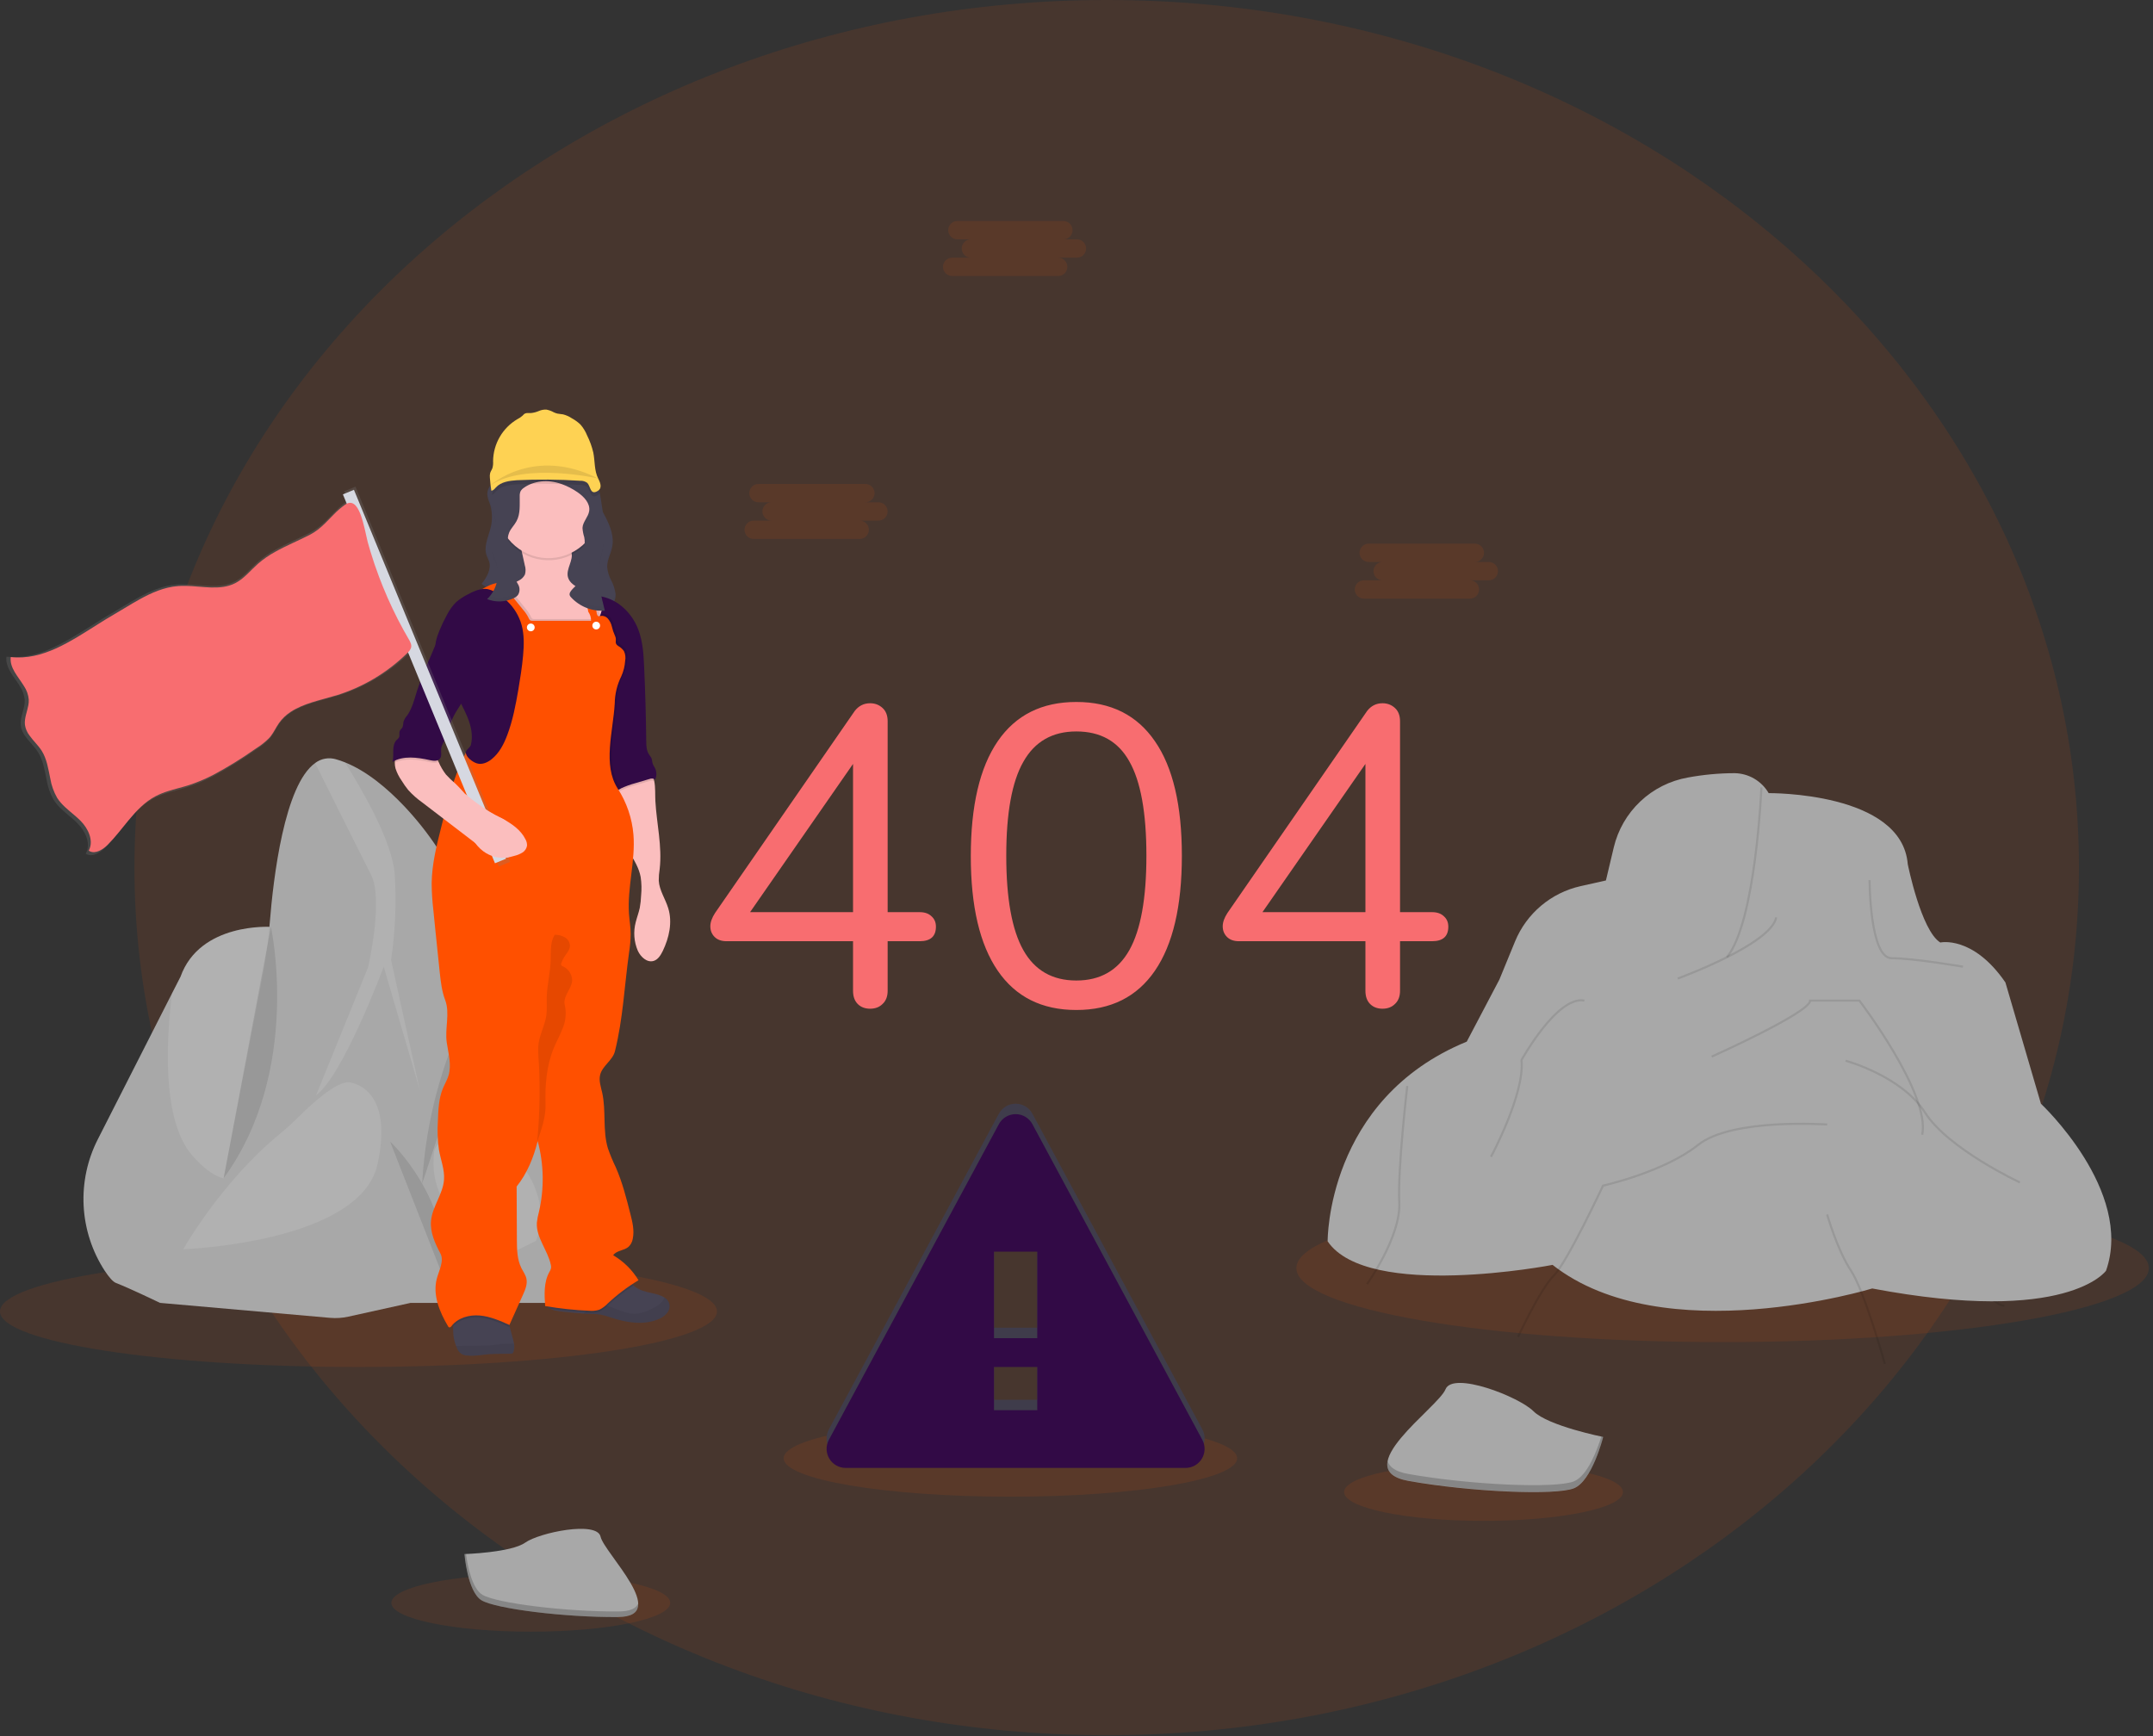 <svg width="1033" height="833" viewBox="0 0 1033 833" fill="none" xmlns="http://www.w3.org/2000/svg">
<rect x="0" y="0" width="1033" height="833" fill="#333333" stroke="none"/>
<g clip-path="url(#clip0)">
<path opacity="0.1" d="M530.99 832.64C788.62 832.64 997.47 646.247 997.47 416.32C997.47 186.393 788.62 0 530.99 0C273.36 0 64.51 186.393 64.51 416.32C64.51 646.247 273.36 832.64 530.99 832.64Z" fill="#FF5000"/>
<path opacity="0.1" d="M172 655.94C266.993 655.94 344 644.004 344 629.28C344 614.556 266.993 602.62 172 602.62C77.007 602.62 0 614.556 0 629.28C0 644.004 77.007 655.94 172 655.94Z" fill="#FF5000"/>
<path opacity="0.1" d="M254.67 782.95C291.618 782.95 321.57 776.763 321.57 769.13C321.57 761.497 291.618 755.31 254.67 755.31C217.722 755.31 187.77 761.497 187.77 769.13C187.77 776.763 217.722 782.95 254.67 782.95Z" fill="#FF5000"/>
<path opacity="0.1" d="M711.8 729.78C748.748 729.78 778.7 723.593 778.7 715.96C778.7 708.328 748.748 702.14 711.8 702.14C674.852 702.14 644.9 708.328 644.9 715.96C644.9 723.593 674.852 729.78 711.8 729.78Z" fill="#FF5000"/>
<path opacity="0.1" d="M484.79 718.18C544.873 718.18 593.58 709.929 593.58 699.75C593.58 689.571 544.873 681.32 484.79 681.32C424.707 681.32 376 689.571 376 699.75C376 709.929 424.707 718.18 484.79 718.18Z" fill="#FF5000"/>
<path opacity="0.1" d="M826.5 644C939.442 644 1031 628.106 1031 608.5C1031 588.894 939.442 573 826.5 573C713.558 573 622 588.894 622 608.5C622 628.106 713.558 644 826.5 644Z" fill="#FF5000"/>
<path d="M47.03 546.49C41.933 556.406 39.552 567.494 40.13 578.629C40.708 589.763 44.224 600.545 50.32 609.88C52.32 612.88 54.16 615.04 55.63 615.61C62.68 618.38 76.8 625.19 76.8 625.19L110.8 611.83C110.8 611.83 116.32 582.63 121.54 557.56C125.1 540.46 128.54 525.29 129.95 522.63C133.47 516.08 129.95 444.77 129.95 444.77C129.95 444.77 95.95 442.49 86.6 468.7L82.51 476.7L47.03 546.49Z" fill="#A8A8A8"/>
<path opacity="0.1" d="M92.17 554.37C112.84 578.06 121.56 557.57 121.56 557.57C125.12 540.47 128.56 525.3 129.97 522.64C133.49 516.09 129.97 444.78 129.97 444.78C129.97 444.78 95.97 442.5 86.62 468.71L82.53 476.71C79.91 497.68 77.32 537.32 92.17 554.37Z" fill="white"/>
<path d="M96.71 620.4L216.71 606.54L238.12 465.66L221.93 429.07C215.09 413.488 205.618 399.199 193.93 386.83C185.78 378.24 175.93 369.98 165.57 365.83C164.154 365.26 162.709 364.765 161.24 364.35C159.551 363.837 157.766 363.73 156.028 364.038C154.29 364.345 152.65 365.059 151.24 366.12C136.44 376.61 131.15 421.21 129.44 442.68C128.736 451.503 127.545 460.279 125.87 468.97L96.71 620.4Z" fill="#A8A8A8"/>
<path opacity="0.1" d="M176.6 464.14L151.6 525.64C164.7 516.06 184.11 463.89 184.11 463.89L201.5 523.37L187.64 460.68C189.669 447.066 190.259 433.277 189.4 419.54C188.3 403.8 173.53 378.54 165.51 365.82C164.094 365.249 162.649 364.755 161.18 364.34C159.492 363.827 157.706 363.72 155.968 364.028C154.231 364.335 152.59 365.049 151.18 366.11C157.48 378.76 173.23 410.39 178.03 419.79C184.12 431.63 176.6 464.14 176.6 464.14Z" fill="white"/>
<path d="M197.01 625.19H262.12C264.798 625.191 267.448 624.647 269.91 623.591C272.371 622.535 274.592 620.99 276.438 619.049C278.283 617.108 279.715 614.812 280.645 612.301C281.576 609.789 281.985 607.115 281.85 604.44C280.41 576.52 276.76 526.74 268.08 495.14C263.39 478.09 257.94 469.14 252.94 464.73C250.595 462.467 247.568 461.043 244.33 460.68C241.873 460.468 239.415 461.065 237.33 462.38C225.24 473.97 211.12 534.96 211.12 534.96L197.01 625.19Z" fill="#A8A8A8"/>
<path opacity="0.1" d="M257.12 571.1C259.8 578.53 260.86 587.1 257.12 595.45L242.61 602.62C242.61 602.62 203.61 586.09 208.35 552.21C208.35 552.21 209.63 545.21 223.06 545.75C230.613 546.115 237.886 548.721 243.952 553.236C250.018 557.751 254.602 563.97 257.12 571.1V571.1Z" fill="white"/>
<path opacity="0.1" d="M241.62 482.04C241.17 470.16 247.62 466.04 252.95 464.73C250.605 462.467 247.578 461.043 244.34 460.68C240.63 463.785 238.001 467.986 236.83 472.68L223.23 538.97C223.23 538.97 242.38 501.95 241.62 482.04Z" fill="white"/>
<path d="M179.88 534.46L212.12 578.56L217.71 614.96L196.99 625.19L167.12 631.79C164.243 632.429 161.285 632.621 158.35 632.36L76.84 625.19L87.93 599.48L126.23 545.71L179.88 534.46Z" fill="#A8A8A8"/>
<path opacity="0.1" d="M167.4 519.32C167.4 519.32 189.4 520.83 181.14 558.63C172.88 596.43 87.89 599.46 87.89 599.46C87.89 599.46 105.95 567.46 133.73 544.53C136.85 541.96 139.86 539.28 142.73 536.42C149.12 530.03 161.34 518.8 167.4 519.32Z" fill="white"/>
<path opacity="0.1" d="M187.19 547.82C187.19 547.82 217 574.95 214.19 616.7Z" fill="black"/>
<path opacity="0.1" d="M237.34 462.38C237.34 462.38 206.06 503.98 202.55 567.99Z" fill="black"/>
<path opacity="0.1" d="M129.98 444.75C129.98 444.75 145.12 513.5 107.32 565.32Z" fill="black"/>
<path d="M405.73 699.37H568.87C570.447 699.362 571.995 698.945 573.363 698.161C574.732 697.378 575.874 696.253 576.679 694.897C577.484 693.542 577.925 692 577.959 690.424C577.992 688.847 577.617 687.289 576.87 685.9L495.34 534.42C494.558 532.968 493.398 531.754 491.983 530.909C490.567 530.063 488.949 529.616 487.3 529.616C485.651 529.616 484.033 530.063 482.617 530.909C481.201 531.754 480.041 532.968 479.26 534.42L397.69 685.9C396.941 687.292 396.566 688.854 396.601 690.434C396.637 692.014 397.081 693.558 397.891 694.915C398.701 696.272 399.849 697.395 401.223 698.176C402.597 698.957 404.15 699.368 405.73 699.37V699.37ZM497.68 671.69H476.92V650.94H497.68V671.69ZM497.68 637.1H476.92V595.59H497.68V637.1Z" fill="#464353"/>
<path opacity="0.1" d="M405.73 699.37H568.87C570.447 699.362 571.995 698.945 573.363 698.161C574.732 697.378 575.874 696.253 576.679 694.897C577.484 693.542 577.925 692 577.959 690.424C577.992 688.847 577.617 687.289 576.87 685.9L495.34 534.42C494.558 532.968 493.398 531.754 491.983 530.909C490.567 530.063 488.949 529.616 487.3 529.616C485.651 529.616 484.033 530.063 482.617 530.909C481.201 531.754 480.041 532.968 479.26 534.42L397.69 685.9C396.941 687.292 396.566 688.854 396.601 690.434C396.637 692.014 397.081 693.558 397.891 694.915C398.701 696.272 399.849 697.395 401.223 698.176C402.597 698.957 404.15 699.368 405.73 699.37V699.37ZM497.68 671.69H476.92V650.94H497.68V671.69ZM497.68 637.1H476.92V595.59H497.68V637.1Z" fill="black"/>
<path d="M405.73 704.37H568.87C570.447 704.362 571.995 703.945 573.363 703.161C574.732 702.378 575.874 701.253 576.679 699.897C577.484 698.542 577.925 697 577.959 695.424C577.992 693.847 577.617 692.289 576.87 690.9L495.34 539.42C494.558 537.968 493.398 536.754 491.983 535.909C490.567 535.063 488.949 534.616 487.3 534.616C485.651 534.616 484.033 535.063 482.617 535.909C481.201 536.754 480.041 537.968 479.26 539.42L397.69 690.9C396.941 692.292 396.566 693.854 396.601 695.434C396.637 697.014 397.081 698.558 397.891 699.915C398.701 701.272 399.849 702.395 401.223 703.176C402.597 703.957 404.15 704.368 405.73 704.37V704.37ZM497.68 676.69H476.92V655.94H497.68V676.69ZM497.68 642.1H476.92V600.59H497.68V642.1Z" fill="#320A46"/>
<path d="M233.81 236.72C233.7 238.81 234.74 240.72 235.35 242.72C236.359 246.583 236.259 250.652 235.06 254.46C233.94 258.46 232.06 262.69 233.49 266.6C233.82 267.52 234.32 268.36 234.62 269.28C235.86 273.08 233.56 277.08 231.04 280.19L240.93 287.12C242.374 288.317 244.092 289.138 245.93 289.51C247.78 289.73 249.93 288.74 250.31 286.92C250.44 286.3 250.31 285.65 250.43 285.02C250.552 284.205 250.867 283.432 251.349 282.764C251.83 282.096 252.465 281.553 253.2 281.18C254.685 280.452 256.342 280.144 257.99 280.29C264.06 280.62 269.22 284.61 274.74 287.17C278.379 288.746 282.151 289.998 286.01 290.91C288.2 291.48 290.63 292 292.61 290.91C294.59 289.82 295.5 287.29 295.35 285C295.043 282.723 294.331 280.518 293.25 278.49C292.159 276.465 291.501 274.234 291.32 271.94C291.32 268.58 293.16 265.52 293.78 262.22C294.65 257.53 292.88 252.76 290.72 248.5C288.56 244.24 285.94 240.14 284.89 235.5C284.682 234.094 284.316 232.715 283.8 231.39C283.3 230.384 282.622 229.476 281.8 228.71C278.09 225.04 272.8 223.3 267.62 222.92C262.44 222.54 257.21 223.39 252.07 224.28C250.109 224.56 248.178 225.019 246.3 225.65C243.617 226.716 241.069 228.096 238.71 229.76C236.37 231.38 233.96 233.75 233.81 236.72Z" fill="#464353"/>
<g opacity="0.1">
<path opacity="0.1" d="M291.29 269.89C291.29 270.19 291.29 270.49 291.35 270.78C291.66 267.85 293.2 265.1 293.75 262.17C293.962 260.996 294.026 259.8 293.94 258.61C293.94 259.13 293.84 259.61 293.75 260.17C293.12 263.47 291.25 266.53 291.29 269.89Z" fill="black"/>
<path opacity="0.1" d="M236.02 246.72C236.138 244.697 235.911 242.668 235.35 240.72C234.758 239.203 234.273 237.645 233.9 236.06C233.9 236.27 233.82 236.47 233.81 236.68C233.7 238.77 234.74 240.68 235.35 242.68C235.736 243.995 235.961 245.351 236.02 246.72V246.72Z" fill="black"/>
<path opacity="0.1" d="M295.26 284.45C295.19 285.344 294.911 286.208 294.445 286.974C293.98 287.74 293.341 288.386 292.58 288.86C290.58 289.95 288.17 289.43 285.98 288.86C282.119 287.949 278.347 286.694 274.71 285.11C269.19 282.56 264.03 278.57 257.96 278.24C256.312 278.094 254.655 278.402 253.17 279.13C252.435 279.503 251.8 280.046 251.318 280.714C250.836 281.382 250.521 282.155 250.4 282.97C250.33 283.6 250.4 284.25 250.28 284.87C249.89 286.69 247.75 287.68 245.9 287.46C244.061 287.088 242.344 286.267 240.9 285.07L232.01 278.83C231.68 279.28 231.35 279.72 231.01 280.13L240.9 287.07C242.344 288.267 244.061 289.088 245.9 289.46C247.75 289.68 249.9 288.69 250.28 286.87C250.41 286.25 250.28 285.6 250.4 284.97C250.521 284.155 250.836 283.382 251.318 282.714C251.8 282.046 252.435 281.503 253.17 281.13C254.655 280.402 256.312 280.094 257.96 280.24C264.03 280.57 269.19 284.56 274.71 287.11C278.347 288.694 282.119 289.949 285.98 290.86C288.17 291.43 290.6 291.95 292.58 290.86C294.56 289.77 295.47 287.24 295.32 284.95C295.31 284.78 295.28 284.62 295.26 284.45Z" fill="black"/>
<path opacity="0.1" d="M234.62 269.23C234.743 269.632 234.833 270.043 234.89 270.46C235.045 269.377 234.953 268.272 234.62 267.23C234.32 266.31 233.82 265.47 233.49 264.55C233.249 263.882 233.095 263.187 233.03 262.48C232.882 263.854 233.039 265.244 233.49 266.55C233.82 267.47 234.32 268.32 234.62 269.23Z" fill="black"/>
</g>
<path d="M246.36 648.68C246.292 648.965 246.13 649.218 245.9 649.4C245.657 649.527 245.384 649.585 245.11 649.57C241.55 649.65 237.99 649.57 234.44 649.82C231.08 650.11 227.71 650.82 224.36 650.44C223.288 650.478 222.231 650.182 221.336 649.592C220.44 649.003 219.749 648.149 219.36 647.15C219.149 646.714 218.962 646.267 218.8 645.81C217.877 643.453 217.412 640.941 217.43 638.41C217.43 637.74 217.43 637.09 217.43 636.41C217.386 635.677 217.289 634.949 217.14 634.23C216.837 633.407 216.873 632.497 217.24 631.7C218.66 629.11 222.09 628.59 224.73 628.39C230.846 627.929 236.997 628.381 242.98 629.73C243.45 632.03 243.98 634.31 244.54 636.59C244.953 638.263 245.393 639.93 245.86 641.59C246.173 642.618 246.427 643.663 246.62 644.72C246.867 646.041 246.778 647.403 246.36 648.68Z" fill="#464353"/>
<path opacity="0.06" d="M246.36 648.68C246.291 648.965 246.129 649.218 245.9 649.4C245.656 649.527 245.384 649.585 245.11 649.57C241.55 649.65 237.99 649.57 234.44 649.82C231.08 650.11 227.71 650.82 224.36 650.44C223.288 650.478 222.231 650.182 221.335 649.592C220.439 649.003 219.749 648.149 219.36 647.15C219.148 646.714 218.961 646.267 218.8 645.81H220.08C224.29 645.81 228.51 645.66 232.72 645.66C233.99 645.66 235.27 645.6 236.53 645.45C237.79 645.3 238.82 645.09 239.97 644.95C241.691 644.785 243.421 644.715 245.15 644.74H246.57C246.83 646.05 246.758 647.405 246.36 648.68Z" fill="black"/>
<path d="M320.01 630.11C318.896 631.411 317.472 632.412 315.87 633.02C308.75 636.02 300.52 634.67 293.17 632.23C291.526 631.619 289.838 631.135 288.12 630.78C286.553 630.56 284.972 630.45 283.39 630.45C282.26 630.45 281.13 630.36 280 630.29C277.14 630.11 274.29 629.83 271.45 629.55C269.47 629.405 267.504 629.107 265.57 628.66C265.02 628.519 264.492 628.304 264 628.02V628.02C263.58 627.836 263.222 627.535 262.967 627.155C262.712 626.774 262.571 626.328 262.56 625.87C262.64 624.6 263.96 623.87 265.12 623.32C275.41 618.87 286.59 616.94 297.69 615.39C298.819 615.201 299.919 614.865 300.96 614.39C302.21 613.89 302.34 614.71 302.96 615.63C303.253 616.056 303.588 616.451 303.96 616.81C305.166 617.899 306.581 618.729 308.12 619.25C310.82 620.25 313.71 620.52 316.41 621.47C317.227 621.753 318.009 622.129 318.74 622.59C319.386 622.942 319.942 623.436 320.368 624.036C320.793 624.636 321.075 625.325 321.193 626.051C321.31 626.777 321.26 627.52 321.047 628.223C320.833 628.927 320.461 629.572 319.96 630.11H320.01Z" fill="#464353"/>
<path opacity="0.06" d="M320.01 630.11C318.895 631.411 317.472 632.412 315.87 633.02C308.75 636.02 300.52 634.67 293.17 632.23C291.526 631.619 289.838 631.135 288.12 630.78C286.553 630.56 284.972 630.45 283.39 630.45C282.26 630.45 281.13 630.36 280 630.29C280.92 629.42 281.86 628.57 282.82 627.75C283.516 627.099 284.317 626.572 285.19 626.19C286.277 625.834 287.435 625.755 288.56 625.96C294.28 626.75 299.42 630.76 305.19 630.41C307.878 630.101 310.478 629.261 312.84 627.94C314.761 627.158 316.472 625.939 317.84 624.38C318.253 623.843 318.567 623.237 318.77 622.59C319.416 622.942 319.972 623.436 320.397 624.036C320.823 624.636 321.105 625.325 321.222 626.051C321.34 626.777 321.29 627.52 321.077 628.224C320.863 628.927 320.491 629.572 319.99 630.11H320.01Z" fill="black"/>
<path d="M318 456.32C317 458.32 315.72 460.49 313.56 461.11C310.42 462.01 307.4 459.19 306.03 456.23C304.163 451.885 303.811 447.039 305.03 442.47C305.6 440.16 306.47 437.94 306.96 435.62C307.314 433.668 307.528 431.693 307.6 429.71C307.896 426.753 307.825 423.77 307.39 420.83C305.78 412.24 298.39 405.83 295.93 397.39C294.69 393.18 294.75 388.7 294.82 384.31C294.797 383.2 294.911 382.092 295.16 381.01C295.235 380.715 295.335 380.427 295.46 380.15C297.11 376.49 302 375.99 305.4 373.86C307.28 372.69 311.55 368.92 313.13 372.36C313.471 373.126 313.726 373.928 313.89 374.75C314.54 377.81 314.28 381.4 314.44 384.29C315.05 395.21 317.77 406.11 316.51 416.97C316.21 418.821 316.062 420.694 316.07 422.57C316.34 427.27 319.28 431.34 320.63 435.84C322.71 442.61 321.04 449.98 318 456.32Z" fill="#FBBEBE"/>
<path opacity="0.1" d="M313.94 374.77C313.197 374.5 312.383 374.5 311.64 374.77L304.87 376.77C302.498 377.403 300.185 378.243 297.96 379.28C296.989 379.757 296.067 380.33 295.21 380.99C295.284 380.695 295.385 380.407 295.51 380.13C297.16 376.47 302.05 375.97 305.45 373.84C307.33 372.67 311.6 368.9 313.18 372.34C313.524 373.119 313.779 373.934 313.94 374.77V374.77Z" fill="black"/>
<path d="M314.38 374.01C313.972 373.762 313.512 373.613 313.036 373.575C312.56 373.537 312.082 373.611 311.64 373.79L304.87 375.79C302.498 376.423 300.185 377.263 297.96 378.3C296.779 378.875 295.674 379.593 294.67 380.44C291.51 374.95 290.67 368.44 290.09 362.14C289.77 358.47 289.53 354.79 289.39 351.14C289.233 348.513 289.287 345.878 289.55 343.26C289.93 340.26 290.8 337.33 291.34 334.35C291.662 332.606 291.869 330.842 291.96 329.07C292.219 325.199 292.042 321.311 291.43 317.48C290.849 313.408 289.919 309.393 288.65 305.48C288.01 303.69 287.24 301.96 286.54 300.2L286.3 299.58C285.036 296.354 284.003 293.043 283.21 289.67C282.89 288.29 282.87 286.84 281.81 285.9C282.805 285.78 283.808 285.74 284.81 285.78C285.01 285.78 285.21 285.78 285.41 285.78C289.518 286.038 293.476 287.422 296.85 289.78C301.196 292.915 304.498 297.284 306.33 302.32C308.44 307.95 308.79 314.07 309.06 320.08C309.6 331.893 309.933 343.713 310.06 355.54C310.06 357.81 310.16 360.23 311.46 362.1C311.825 362.561 312.159 363.045 312.46 363.55C312.93 364.55 312.86 365.66 313.24 366.67C313.519 367.276 313.836 367.864 314.19 368.43C314.638 369.287 314.887 370.233 314.92 371.198C314.953 372.164 314.768 373.125 314.38 374.01Z" fill="#320A46"/>
<path d="M247.82 256.63C246.82 256.3 245.82 255.95 244.82 255.63L246.9 255.79C247.247 256.023 247.557 256.306 247.82 256.63Z" fill="#FBBEBE"/>
<path d="M288.77 292.72C288.57 293.4 288.37 294.08 288.15 294.72C287.642 296.363 287.024 297.97 286.3 299.53C285.167 302.093 283.562 304.42 281.57 306.39C280.912 307.083 280.105 307.616 279.21 307.95C278.453 308.144 277.67 308.218 276.89 308.17C274.224 308.17 271.557 308.13 268.89 308.05C266.814 308.073 264.742 307.868 262.71 307.44C260.474 306.83 258.348 305.872 256.41 304.6C248.94 299.98 242.8 292.94 240.17 284.6C239.84 283.54 239.61 282.27 240.34 281.44C241.059 280.854 241.963 280.545 242.89 280.57H243.01C245.16 280.29 247.232 279.579 249.1 278.48C250.311 277.86 251.287 276.863 251.88 275.64C252.285 274.19 252.254 272.652 251.79 271.22L249.57 261.14C249.339 259.526 248.733 257.988 247.8 256.65C248.45 256.88 249.1 257.09 249.8 257.27C255.98 258.94 262.74 257.93 268.8 260.12C271.12 260.97 273.44 262.5 274.14 264.88C275.31 268.88 271.4 273.03 272.52 277.03C273.27 279.75 276.04 281.32 278.52 282.59L280.19 283.44L284.82 285.79L285.46 286.11L285.56 286.16C287.02 286.9 288.56 287.82 289.07 289.39C289.288 290.506 289.184 291.661 288.77 292.72V292.72Z" fill="#FBBEBE"/>
<path opacity="0.1" d="M300.97 316.2C300.801 318.756 300.178 321.262 299.13 323.6C297.123 327.644 296.046 332.086 295.98 336.6C295.21 350.1 290.08 366.17 297.43 377.51C297.61 377.79 297.79 378.07 297.96 378.36C296.779 378.935 295.674 379.653 294.67 380.5C291.51 375.01 290.67 368.5 290.09 362.2C289.77 358.53 289.53 354.85 289.39 351.2C289.233 348.573 289.287 345.938 289.55 343.32C289.93 340.32 290.8 337.39 291.34 334.41C291.662 332.666 291.869 330.902 291.96 329.13C292.22 325.259 292.042 321.371 291.43 317.54C290.849 313.468 289.919 309.453 288.65 305.54C288.01 303.75 287.24 302.02 286.54 300.26L286.3 299.64C285.167 302.203 283.562 304.53 281.57 306.5C280.912 307.193 280.105 307.726 279.21 308.06C278.453 308.254 277.67 308.328 276.89 308.28C274.224 308.28 271.557 308.24 268.89 308.16C266.814 308.183 264.742 307.979 262.71 307.55C260.474 306.94 258.348 305.982 256.41 304.71C248.94 300.09 242.8 293.05 240.17 284.71C239.84 283.65 239.61 282.38 240.34 281.55C241.059 280.964 241.963 280.655 242.89 280.68H243.01L252.01 291.81C253.042 292.988 253.917 294.296 254.61 295.7C254.745 296.171 255.025 296.588 255.41 296.89C255.723 297.033 256.067 297.095 256.41 297.07C264.86 297.07 276.12 297.07 284.57 297.07C284.598 295.573 284.165 294.103 283.33 292.86C283.07 292.92 282.72 292.94 283.26 292.78C282.772 289.534 281.723 286.397 280.16 283.51C280.067 283.312 279.963 283.118 279.85 282.93C279.179 281.941 278.678 280.845 278.37 279.69C279.437 279.35 280.583 279.35 281.65 279.69C282.88 280.22 283.52 281.55 284.06 282.78C284.52 283.78 284.98 284.85 285.39 285.9C285.39 286.01 285.49 286.13 285.53 286.24C286.402 288.309 286.962 290.496 287.19 292.73C287.25 293.55 287.45 294.59 288.13 294.86C288.237 294.909 288.353 294.936 288.47 294.94C289.174 294.682 289.939 294.64 290.667 294.818C291.396 294.996 292.055 295.387 292.56 295.94C293.544 297.067 294.231 298.421 294.56 299.88C294.885 301.339 295.361 302.76 295.98 304.12C297.27 306.58 295.3 307.68 297.63 309.19C298.72 309.789 299.657 310.631 300.37 311.65C301.029 313.07 301.239 314.658 300.97 316.2V316.2Z" fill="black"/>
<path opacity="0.1" d="M242.89 629.77C243.36 632.07 243.89 634.35 244.45 636.63L244.39 636.77C239.82 634.77 235.14 632.68 230.15 632.24C225.52 631.84 220.49 633.09 217.34 636.45C217.296 635.717 217.199 634.989 217.05 634.27C216.746 633.447 216.782 632.537 217.15 631.74C218.57 629.15 222 628.63 224.64 628.43C230.756 627.969 236.907 628.421 242.89 629.77Z" fill="black"/>
<path opacity="0.1" d="M282.28 294.69C282.75 294.69 282.58 294.69 282.35 294.77C282.12 294.85 281.74 294.85 282.28 294.69Z" fill="black"/>
<path opacity="0.1" d="M304.01 616.81C299.55 619.652 295.36 622.896 291.49 626.5C290.366 627.703 289.026 628.683 287.54 629.39C286.005 629.884 284.384 630.051 282.78 629.88C276.489 629.625 270.219 629.004 264 628.02V628.02C263.58 627.836 263.222 627.535 262.967 627.155C262.712 626.774 262.571 626.328 262.56 625.87C262.64 624.6 263.96 623.87 265.12 623.32C275.41 618.87 286.59 616.94 297.69 615.39C298.819 615.201 299.919 614.865 300.96 614.39C302.21 613.89 302.34 614.71 302.96 615.63C303.269 616.058 303.621 616.454 304.01 616.81V616.81Z" fill="black"/>
<path d="M230.64 283.09C232.11 284.4 233.79 285.46 235.28 286.73C239.28 290.12 241.8 294.86 244.28 299.48C242.81 300.012 241.219 300.119 239.69 299.79C238.904 304.226 239.037 308.777 240.08 313.16C238.079 314.533 236.525 316.463 235.61 318.71C234.899 320.991 234.41 323.335 234.15 325.71C232.71 336.117 231.264 346.523 229.81 356.93C229.781 357.949 229.431 358.932 228.81 359.74C228.533 359.964 228.278 360.216 228.05 360.49C227.744 361.163 227.623 361.905 227.7 362.64C227.64 363.37 227.16 364.24 226.43 364.14C226.075 364.055 225.761 363.85 225.54 363.56C224.81 362.787 224.141 361.958 223.54 361.08C217.64 372.4 214.8 384.6 211.68 396.98C209.45 405.8 207.22 414.72 207.11 423.82C207.14 428.125 207.411 432.425 207.92 436.7L208.8 445.48C209.51 452.54 210.22 459.61 210.99 466.67C211.49 471.15 211.99 475.67 213.6 479.89C216 486.3 213.34 493.53 214.36 500.31C215.16 505.62 216.75 511.11 215.15 516.23C214.51 518.28 213.39 520.15 212.55 522.13C210.49 527.05 210.28 532.52 210.1 537.85C209.776 542.522 209.951 547.215 210.62 551.85C211.48 556.64 213.41 561.33 213.03 566.17C212.5 573.06 207.42 578.95 206.8 585.83C206.31 591.32 208.72 596.62 211.31 601.49C213.22 605.08 210.56 609.72 209.55 613.67C207.55 621.41 210.88 629.51 214.96 636.38C215.064 636.616 215.248 636.807 215.48 636.92C215.95 637.09 216.37 636.63 216.68 636.24C219.75 632.3 225.19 630.81 230.18 631.24C235.17 631.67 239.84 633.73 244.42 635.77L250.91 621.32C252.01 618.87 253.13 616.22 252.58 613.59C252.19 611.71 250.98 610.12 250.12 608.4C248.12 604.34 248.02 599.61 248 595.06L247.88 569.36C252.94 563 256.03 555.44 257.98 547.54C260.972 558.652 261.178 570.33 258.58 581.54C258.1 583.235 257.765 584.968 257.58 586.72C257.19 593.85 262.78 599.88 264.27 606.86C264.415 607.394 264.455 607.951 264.39 608.5C264.222 609.176 263.942 609.818 263.56 610.4C260.88 615.26 261.17 621.15 261.56 626.69C268.573 627.911 275.658 628.669 282.77 628.96C284.374 629.12 285.993 628.953 287.53 628.47C289.017 627.76 290.357 626.776 291.48 625.57C296.021 621.299 301.006 617.528 306.35 614.32C303.366 609.368 299.189 605.243 294.2 602.32C295.81 599.95 299.48 600.14 301.62 598.24C302.695 597.177 303.396 595.795 303.62 594.3C304.42 590.38 303.43 586.3 302.44 582.45C300.52 574.87 298.59 567.26 295.44 560.1C294.016 557.157 292.76 554.136 291.68 551.05C289.06 542.43 290.89 533.05 288.91 524.24C288.27 521.42 287.24 518.51 287.96 515.7C289.06 511.37 293.96 508.8 295.04 504.46C298.91 489.01 299.6 473 301.8 457.23C302.292 454.218 302.556 451.172 302.59 448.12C302.59 444.93 302.02 441.77 301.79 438.59C300.89 425.86 304.96 413.16 303.92 400.44C303.254 392.601 300.672 385.046 296.4 378.44C289.05 367.09 294.18 351.03 294.95 337.53C295.008 333.016 296.081 328.573 298.09 324.53C299.146 322.195 299.773 319.688 299.94 317.13C300.249 315.553 300.053 313.919 299.38 312.46C298.676 311.437 297.741 310.594 296.65 310C294.32 308.48 296.29 307.38 295 304.92C294.38 303.56 293.904 302.139 293.58 300.68C293.253 299.223 292.565 297.872 291.58 296.75C291.074 296.197 290.416 295.806 289.687 295.628C288.959 295.45 288.194 295.492 287.49 295.75C286.54 295.75 286.28 294.49 286.2 293.54C285.93 290.06 284.49 286.79 283.08 283.59C282.54 282.36 281.9 281.03 280.67 280.5C279.599 280.165 278.451 280.165 277.38 280.5C277.69 281.66 278.194 282.759 278.87 283.75C280.604 286.791 281.756 290.128 282.27 293.59C283.27 293.59 281.27 293.89 282.27 293.59C283.166 294.838 283.626 296.345 283.58 297.88C275.14 297.88 263.88 297.88 255.43 297.88C255.087 297.907 254.742 297.845 254.43 297.7C254.045 297.396 253.762 296.98 253.62 296.51C252.933 295.105 252.058 293.8 251.02 292.63L241.12 280.42C240.9 280.101 240.609 279.837 240.27 279.65C239.861 279.535 239.429 279.535 239.02 279.65C235.81 280.12 233.44 281.46 230.64 283.09Z" fill="#FF5000"/>
<path opacity="0.1" d="M266.17 448.53C267.877 448.507 269.559 448.942 271.04 449.79C271.775 450.223 272.385 450.839 272.81 451.579C273.234 452.319 273.458 453.157 273.46 454.01C273.35 455.9 271.9 457.4 270.85 459.01C270.2 459.991 269.683 461.054 269.31 462.17C269.195 462.424 269.167 462.708 269.23 462.98C269.35 463.36 269.76 463.55 270.11 463.72C271.382 464.295 272.469 465.214 273.248 466.373C274.027 467.532 274.468 468.885 274.52 470.28C274.43 474.18 270.62 477.34 270.83 481.28C270.926 482.1 271.066 482.915 271.25 483.72C271.708 487.078 271.241 490.497 269.9 493.61C268.69 496.75 267.04 499.7 265.74 502.81C262.23 511.26 261.47 520.62 261.74 529.81C261.95 536.05 259.74 541.99 257.74 547.93C258.87 535.965 259.171 523.936 258.64 511.93C258.5 508.67 258.09 505.59 258.24 502.32C258.48 497.13 261.38 492.41 262.12 487.32C262.54 484.41 262.26 481.45 262.33 478.51C262.47 472.51 264.1 466.59 264.21 460.57C264.35 456.32 263.96 451.94 266.17 448.53Z" fill="black"/>
<path d="M224.44 285.23C222.452 286.221 220.591 287.45 218.9 288.89C217.132 290.646 215.654 292.671 214.52 294.89C213.139 297.405 211.9 299.996 210.81 302.65C209.4 306.09 208.23 309.9 209.2 313.49C210.08 316.74 212.57 319.27 214.29 322.16C216.01 325.05 217.02 328.44 218.34 331.61C220.1 335.84 222.51 339.78 224.25 344.02C225.99 348.26 227.04 353.02 225.94 357.43C225.62 358.73 223.51 359.74 223.51 361.07C223.51 363.27 226.69 365.66 228.8 366.3C231.23 367.05 233.88 365.93 235.87 364.3C239.52 361.41 241.74 357.08 243.38 352.72C246.02 345.72 247.43 338.29 248.7 330.91C249.62 325.49 250.48 320.06 250.97 314.6C251.42 309.68 251.56 304.6 250.26 299.88C249.047 295.548 246.687 291.623 243.43 288.52C240.83 286.02 236.57 282.66 232.79 282.57C229.8 282.56 227 283.82 224.44 285.23Z" fill="#320A46"/>
<path d="M252.87 405.78C252.761 406.463 252.506 407.115 252.121 407.69C251.736 408.265 251.23 408.749 250.64 409.11C249.46 409.827 248.174 410.354 246.83 410.67C244.15 411.45 241.31 412.17 238.6 411.48C236.47 410.787 234.504 409.667 232.82 408.19L202.54 385.01C200.107 383.286 197.871 381.301 195.87 379.09C194.721 377.663 193.666 376.163 192.71 374.6C191.444 372.811 190.454 370.842 189.77 368.76C189.526 367.843 189.405 366.898 189.41 365.95C189.402 365.053 189.622 364.169 190.05 363.38C190.78 362.16 192.34 361.91 193.62 361.57C197.916 360.459 202.375 360.121 206.79 360.57C207.178 360.551 207.561 360.659 207.882 360.878C208.203 361.096 208.445 361.413 208.57 361.78C209.24 363.01 209.82 364.29 210.42 365.57C211.341 367.752 212.541 369.806 213.99 371.68C215.386 373.198 216.872 374.63 218.44 375.97C221.64 378.97 224.26 382.57 227.67 385.33C231.62 388.52 236.42 390.43 240.92 392.78C245.42 395.13 249.86 398.18 252.12 402.73C252.644 403.659 252.904 404.714 252.87 405.78Z" fill="#FBBEBE"/>
<path opacity="0.1" d="M287.92 244.06C287.921 250.374 285.51 256.449 281.181 261.044C276.851 265.64 270.93 268.407 264.627 268.781C258.325 269.155 252.118 267.108 247.275 263.057C242.432 259.007 239.319 253.259 238.573 246.99C237.828 240.72 239.505 234.403 243.262 229.329C247.02 224.256 252.573 220.809 258.788 219.694C265.002 218.579 271.407 219.88 276.694 223.331C281.981 226.782 285.75 232.123 287.23 238.26C287.689 240.159 287.921 242.106 287.92 244.06V244.06Z" fill="black"/>
<path d="M287.92 243.06C287.921 249.374 285.51 255.449 281.181 260.044C276.851 264.64 270.93 267.407 264.627 267.781C258.325 268.155 252.118 266.108 247.275 262.057C242.432 258.007 239.319 252.259 238.573 245.99C237.828 239.72 239.505 233.403 243.262 228.329C247.02 223.256 252.573 219.809 258.788 218.694C265.002 217.579 271.407 218.88 276.694 222.331C281.981 225.782 285.75 231.123 287.23 237.26C287.689 239.159 287.921 241.106 287.92 243.06V243.06Z" fill="#FBBEBE"/>
<path opacity="0.1" d="M210.42 365.53C209.28 366.26 207.59 366.02 206.18 365.7C200.62 364.46 194.48 363.57 189.41 365.95C189.402 365.053 189.622 364.169 190.05 363.38C190.78 362.16 192.34 361.91 193.62 361.57C197.916 360.459 202.375 360.121 206.79 360.57C207.178 360.551 207.561 360.659 207.882 360.878C208.203 361.096 208.445 361.413 208.57 361.78C209.24 362.97 209.82 364.25 210.42 365.53Z" fill="black"/>
<path d="M199.97 331.86C198.74 335.86 197.73 339.97 195.32 343.36C194.523 344.251 193.924 345.301 193.56 346.44C193.533 347.281 193.395 348.115 193.15 348.92C192.81 349.6 192.09 350.05 191.8 350.75C191.37 351.75 191.93 353.04 191.36 353.98C191.093 354.357 190.773 354.694 190.41 354.98C189.05 356.24 188.71 358.25 188.68 360.11C188.65 361.97 188.83 363.87 188.22 365.62C193.5 362.47 200.22 363.41 206.22 364.75C207.89 365.12 209.96 365.4 211.04 364.06C212.12 362.72 211.5 360.96 211.65 359.35C211.85 357.25 213.29 355.51 214.18 353.6C215.18 351.45 215.52 349.05 216.29 346.81C217.88 342.1 221.29 338.26 223.48 333.81C224.291 332.279 224.774 330.597 224.9 328.87C224.825 326.631 224.24 324.439 223.19 322.46C221.109 317.851 218.633 313.432 215.79 309.25C214.52 307.38 212.33 303.92 210.36 306.91C208.76 309.32 207.76 312.39 206.58 315.03C204.037 320.5 201.83 326.121 199.97 331.86Z" fill="#320A46"/>
<path d="M290.2 293.04C287.197 293.247 284.187 292.781 281.387 291.675C278.588 290.57 276.071 288.853 274.02 286.65C273.675 286.336 273.425 285.93 273.3 285.48C273.243 284.895 273.407 284.31 273.76 283.84C274.96 281.99 277.03 280.77 277.99 278.78C278.95 276.79 278.62 274.5 278.71 272.32C278.87 268.41 280.41 264.54 280.54 260.69C280.586 259.705 280.512 258.718 280.32 257.75C279.86 256.313 279.578 254.826 279.48 253.32C279.61 250.39 282.25 248.11 282.69 245.22C283.26 241.54 280.21 238.34 277.14 236.22C274.799 234.597 272.258 233.282 269.58 232.31C267.935 231.721 266.232 231.309 264.5 231.08C261.271 230.644 257.983 231.011 254.93 232.15C253.666 232.627 252.47 233.266 251.37 234.05C250.715 234.464 250.17 235.03 249.78 235.7C249.459 236.454 249.316 237.272 249.36 238.09C249.3 242.18 249.76 246.53 247.81 250.09C246.81 252 245.11 253.55 244.28 255.57C243.94 256.411 243.728 257.297 243.65 258.2C243.55 259.137 243.5 260.078 243.5 261.02C243.44 266.29 243.5 271.85 246.18 276.42C247.126 277.802 247.984 279.241 248.75 280.73C249.121 281.483 249.293 282.319 249.25 283.158C249.206 283.996 248.948 284.81 248.5 285.52C247.959 286.168 247.274 286.682 246.5 287.02C244.515 287.973 242.354 288.506 240.153 288.585C237.952 288.664 235.759 288.288 233.71 287.48C236.106 285.21 237.752 282.262 238.427 279.031C239.103 275.8 238.776 272.44 237.49 269.4C236.768 268.172 236.298 266.812 236.11 265.4C236.21 264.128 236.55 262.887 237.11 261.74C238.481 257.982 238.693 253.9 237.72 250.02C237.11 247.64 236.05 245.34 235.86 242.89C235.701 241.041 235.782 239.179 236.1 237.35C236.648 234.078 238.09 231.022 240.265 228.518C242.441 226.014 245.267 224.16 248.43 223.16C248.94 222.99 249.43 222.83 249.99 222.69C252.416 222.152 254.895 221.887 257.38 221.9C262.93 221.72 268.56 221.56 273.91 223.01C277.051 223.833 279.973 225.335 282.47 227.41C284.242 228.9 285.657 230.77 286.61 232.88C287.13 234.096 287.523 235.363 287.78 236.66C288.01 237.73 288.18 238.81 288.35 239.89C289.56 247.58 290.77 255.42 289.48 263.1C288.97 266.1 288.08 269.1 287.68 272.16C286.71 279.21 288.46 286.22 290.2 293.04Z" fill="#464353"/>
<path d="M254.67 302.92C255.697 302.92 256.53 302.087 256.53 301.06C256.53 300.033 255.697 299.2 254.67 299.2C253.643 299.2 252.81 300.033 252.81 301.06C252.81 302.087 253.643 302.92 254.67 302.92Z" fill="white"/>
<path d="M286.06 302.04C287.087 302.04 287.92 301.207 287.92 300.18C287.92 299.153 287.087 298.32 286.06 298.32C285.033 298.32 284.2 299.153 284.2 300.18C284.2 301.207 285.033 302.04 286.06 302.04Z" fill="white"/>
<path opacity="0.1" d="M254.67 207.06L250.67 199.51C250.923 199.208 251.201 198.927 251.5 198.67C252.077 198.314 252.754 198.153 253.43 198.21L254.67 207.06Z" fill="black"/>
<path opacity="0.1" d="M265.7 197.86L261.17 204.56L258.59 197.21C259.691 196.737 260.882 196.512 262.08 196.55C263.351 196.782 264.575 197.225 265.7 197.86V197.86Z" fill="black"/>
<g opacity="0.1">
<path opacity="0.1" d="M248.5 283.54C247.959 284.188 247.274 284.702 246.5 285.04C242.954 286.737 238.909 287.075 235.13 285.99C234.691 286.524 234.216 287.029 233.71 287.5C235.759 288.308 237.952 288.684 240.153 288.605C242.354 288.525 244.515 287.993 246.5 287.04C247.274 286.702 247.959 286.188 248.5 285.54C248.844 285.041 249.079 284.475 249.189 283.878C249.299 283.282 249.283 282.669 249.14 282.08C249.04 282.609 248.821 283.108 248.5 283.54Z" fill="black"/>
<path opacity="0.1" d="M237.65 250.05C237.977 251.36 238.168 252.701 238.22 254.05C238.335 252.033 238.143 250.01 237.65 248.05C237.04 245.67 235.98 243.37 235.79 240.92C235.79 240.61 235.79 240.3 235.74 239.98C235.692 240.96 235.709 241.942 235.79 242.92C235.98 245.37 237.04 247.67 237.65 250.05Z" fill="black"/>
<path opacity="0.1" d="M289.41 263.13C289.835 260.485 290.015 257.807 289.95 255.13C289.915 257.14 289.735 259.146 289.41 261.13C288.9 264.13 288.01 267.13 287.61 270.19C287.404 271.831 287.327 273.486 287.38 275.14C287.407 274.153 287.484 273.169 287.61 272.19C288.01 269.13 288.9 266.16 289.41 263.13Z" fill="black"/>
<path opacity="0.1" d="M237.45 267.42C236.926 266.435 236.504 265.4 236.19 264.33C236.105 264.69 236.065 265.06 236.07 265.43C236.258 266.842 236.727 268.202 237.45 269.43C238.184 271.106 238.607 272.902 238.7 274.73C238.881 272.228 238.452 269.72 237.45 267.42V267.42Z" fill="black"/>
<path opacity="0.1" d="M280.32 257.71C280.408 258.166 280.471 258.627 280.51 259.09C280.51 258.94 280.51 258.8 280.51 258.65C280.557 257.665 280.483 256.678 280.29 255.71C280.07 254.66 279.71 253.62 279.54 252.56C279.491 252.797 279.46 253.038 279.45 253.28C279.558 254.787 279.85 256.275 280.32 257.71V257.71Z" fill="black"/>
<path opacity="0.1" d="M274.02 284.61C273.866 284.449 273.723 284.279 273.59 284.1C273.344 284.501 273.242 284.973 273.3 285.44C273.425 285.89 273.675 286.296 274.02 286.61C276.071 288.813 278.588 290.53 281.387 291.635C284.187 292.741 287.198 293.207 290.2 293C290.03 292.34 289.86 291.69 289.7 291C286.78 291.134 283.865 290.632 281.158 289.529C278.45 288.426 276.015 286.747 274.02 284.61V284.61Z" fill="black"/>
<path opacity="0.1" d="M282.67 243.32C282.665 243.283 282.665 243.246 282.67 243.21C283.24 239.53 280.19 236.33 277.12 234.21C274.779 232.586 272.238 231.272 269.56 230.3C267.915 229.711 266.212 229.298 264.48 229.07C261.25 228.634 257.963 229.001 254.91 230.14C253.646 230.617 252.449 231.255 251.35 232.04C250.695 232.454 250.15 233.02 249.76 233.69C249.439 234.444 249.296 235.262 249.34 236.08C249.34 236.77 249.34 237.46 249.34 238.16V238.08C249.296 237.262 249.439 236.444 249.76 235.69C250.15 235.02 250.695 234.454 251.35 234.04C252.449 233.255 253.646 232.617 254.91 232.14C257.963 231.001 261.25 230.634 264.48 231.07C266.212 231.298 267.915 231.711 269.56 232.3C272.238 233.272 274.779 234.586 277.12 236.21C279.67 237.93 282.18 240.41 282.67 243.32Z" fill="black"/>
<path opacity="0.1" d="M247.81 248.11C246.81 250.02 245.11 251.57 244.28 253.59C243.94 254.43 243.728 255.317 243.65 256.22C243.55 257.157 243.5 258.098 243.5 259.04C243.5 259.89 243.5 260.75 243.5 261.61C243.5 261.42 243.5 261.23 243.5 261.04C243.5 260.098 243.55 259.157 243.65 258.22C243.728 257.317 243.94 256.43 244.28 255.59C245.11 253.59 246.77 252.02 247.81 250.11C249.42 247.11 249.39 243.66 249.36 240.23C249.493 242.944 248.961 245.649 247.81 248.11V248.11Z" fill="black"/>
</g>
<path opacity="0.1" d="M287.71 236.73C287.572 236.926 287.411 237.104 287.23 237.26C286.877 237.551 286.483 237.787 286.06 237.96C283.15 239.22 283.27 235.11 281.75 233.7C280.775 232.981 279.579 232.627 278.37 232.7C275.443 232.554 272.513 232.424 269.58 232.31C264.69 232.13 259.81 232.04 254.93 232.15C252.59 232.19 250.256 232.287 247.93 232.44C245.23 232.62 242.33 232.97 240.03 234.25C239.242 234.683 238.53 235.24 237.92 235.9C237.37 236.5 236.79 237.26 236.03 237.4C236.578 234.128 238.019 231.072 240.195 228.568C242.371 226.064 245.197 224.21 248.36 223.21C253.481 219.396 259.878 217.708 266.214 218.5C272.55 219.292 278.335 222.503 282.36 227.46C284.132 228.95 285.547 230.82 286.5 232.93C287.035 234.151 287.441 235.425 287.71 236.73V236.73Z" fill="black"/>
<path d="M286.06 235.96C283.15 237.22 283.27 233.11 281.75 231.7C280.775 230.981 279.579 230.627 278.37 230.7C268.237 230.034 258.073 229.947 247.93 230.44C244.32 230.68 240.36 231.22 237.93 233.9C237.31 234.58 236.66 235.46 235.73 235.43C235.42 233.43 235.2 231.35 235.05 229.3C234.959 228.532 235 227.754 235.17 227C235.42 226.14 235.99 225.41 236.28 224.57C236.565 223.502 236.667 222.392 236.58 221.29C236.624 217.21 237.72 213.211 239.763 209.679C241.806 206.147 244.726 203.203 248.24 201.13C249.122 200.699 249.94 200.147 250.67 199.49C250.924 199.188 251.201 198.907 251.5 198.65C252.078 198.294 252.754 198.133 253.43 198.19C253.91 198.19 254.43 198.19 254.85 198.19C256.143 198.048 257.408 197.71 258.6 197.19C259.701 196.717 260.892 196.492 262.09 196.53C263.361 196.762 264.585 197.205 265.71 197.84C266.251 198.101 266.817 198.305 267.4 198.45C268.31 198.66 269.25 198.65 270.16 198.83C271.634 199.205 273.034 199.827 274.3 200.67C275.811 201.485 277.21 202.493 278.46 203.67C279.82 205.224 280.908 206.995 281.68 208.91C283.004 211.555 284.011 214.348 284.68 217.23C285.49 221.37 285.09 225.85 287.01 229.61C288.18 231.97 289.25 234.59 286.06 235.96Z" fill="#FED253"/>
<path opacity="0.1" d="M235.37 232.82C235.37 232.82 256.1 213.96 286.97 229.6C286.97 229.6 252.12 221.67 235.37 232.82Z" fill="black"/>
<path d="M9.49 329.19C6.67 324.57 2.43 320.34 3.09 315.1C10.85 315.99 18.21 314.1 25.32 310.81C32.43 307.52 39.03 303.25 45.69 299.06C48.31 297.41 50.92 295.79 53.52 294.29C57.64 291.93 61.73 289.29 65.92 286.98C71.92 283.68 78.04 280.98 84.78 280.46C86.001 280.364 87.226 280.334 88.45 280.37C96.75 280.53 105.35 282.76 112.65 279.04L113.1 278.8C117.24 276.53 120.25 272.67 123.8 269.54C126.352 267.332 129.131 265.402 132.09 263.78C137.48 260.78 143.32 258.38 148.83 255.55C150.241 254.823 151.58 253.966 152.83 252.99L153.77 252.24L153.98 252.06C154.21 251.87 154.44 251.68 154.66 251.48L155.09 251.1L155.53 250.7L155.87 250.38L156.42 249.86L156.48 249.79L157.35 248.93L157.7 248.58L158.31 247.95L158.67 247.59C159.28 246.96 159.89 246.32 160.51 245.7C161.13 245.08 161.97 244.24 162.72 243.55L163.44 242.91L163.65 242.73L164.23 242.25L164.5 242.02L165.07 241.58L165.35 241.36C165.63 241.15 165.92 240.95 166.21 240.75C166.477 240.565 166.758 240.401 167.05 240.26L165.18 235.73L170.56 233.51L244.76 413.56L239.37 415.78L196.93 312.78L196.63 313.08C186.799 322.781 174.756 329.947 161.54 333.96H161.46C154.07 336.19 145.8 337.77 139.58 341.91C137.375 343.343 135.458 345.178 133.93 347.32C132.47 349.4 131.45 351.77 129.93 353.77C129.64 354.14 129.32 354.5 129 354.84C127.182 356.643 125.169 358.239 123 359.6L122.05 360.25C115.607 364.783 108.895 368.921 101.95 372.64C97.943 374.726 93.764 376.465 89.46 377.84C86.33 378.84 83.1 379.57 79.97 380.56C77.865 381.197 75.82 382.021 73.86 383.02C68.56 385.79 64.49 390.13 60.64 394.76C57.27 398.82 54.07 403.12 50.37 406.82C48.05 409.12 44.52 411.3 41.72 409.95L41.15 409.62C41.24 409.47 41.31 409.32 41.39 409.16C43.6 404.53 40.88 398.81 37.22 395.1C36.84 394.71 36.45 394.33 36.05 393.97C35.65 393.61 34.93 392.97 34.36 392.47C31.23 389.78 27.9 387.28 25.73 383.81C24.074 380.895 22.95 377.709 22.41 374.4C21.41 369.69 20.74 364.84 18.18 360.83C16.5 358.18 14 355.92 12.18 353.38C11.03 351.877 10.274 350.11 9.98 348.24C9.57 344.99 11.08 341.81 11.65 338.57C11.82 337.687 11.89 336.788 11.86 335.89C11.651 333.492 10.836 331.186 9.49 329.19V329.19Z" fill="url(#paint0_linear)"/>
<path d="M237.484 414.235L242.782 412.051L169.818 235.028L164.521 237.212L237.484 414.235Z" fill="#D6D8E1"/>
<path d="M19.97 360.2C22.48 364.15 23.15 368.91 24.12 373.54C24.658 376.794 25.765 379.929 27.39 382.8C29.53 386.21 32.8 388.67 35.87 391.31C36.43 391.8 36.99 392.31 37.53 392.79C37.92 393.14 38.31 393.52 38.68 393.89C42.28 397.54 44.95 403.17 42.78 407.72C42.714 407.875 42.637 408.025 42.55 408.17C42.726 408.289 42.91 408.396 43.1 408.49C45.86 409.83 49.33 407.69 51.61 405.42C55.25 401.78 58.4 397.56 61.71 393.57C65.49 389.01 69.5 384.74 74.71 382.02C76.633 381.035 78.642 380.225 80.71 379.6C83.78 378.6 86.96 377.89 90.04 376.93C94.271 375.577 98.379 373.867 102.32 371.82C109.16 368.159 115.772 364.088 122.12 359.63L123.06 358.99C125.192 357.654 127.17 356.088 128.96 354.32C129.28 353.98 129.59 353.63 129.88 353.26C131.42 351.26 132.43 348.97 133.88 346.92C135.384 344.814 137.27 343.009 139.44 341.6C145.56 337.53 153.68 335.97 160.95 333.78H161.03C174.022 329.828 185.86 322.783 195.53 313.25C196.332 312.58 196.931 311.701 197.26 310.71C197.57 309.3 196.81 307.9 196.08 306.66C195.23 305.2 194.4 303.74 193.58 302.26C189.892 295.548 186.6 288.626 183.72 281.53C183.09 279.97 182.48 278.42 181.89 276.85C180.377 272.85 178.997 268.793 177.75 264.68C177.34 263.32 176.94 261.95 176.56 260.58C176.49 260.32 176.41 260.04 176.34 259.74C174.68 253.07 172.46 237.46 165.62 242.13C163.586 243.584 161.694 245.228 159.97 247.04C158.64 248.39 157.34 249.78 155.97 251.12C154.854 252.217 153.676 253.249 152.44 254.21C151.186 255.17 149.848 256.013 148.44 256.73C143.01 259.51 137.27 261.84 131.98 264.82C129.067 266.412 126.332 268.309 123.82 270.48C120.33 273.56 117.37 277.36 113.3 279.59L112.86 279.83C105.68 283.48 97.23 281.29 89.06 281.13C87.859 281.1 86.658 281.13 85.46 281.22C78.83 281.72 72.77 284.38 66.91 287.63C62.79 289.91 58.77 292.49 54.72 294.82C52.16 296.29 49.6 297.88 47.02 299.51C40.48 303.63 33.85 307.95 27.02 311.07C20.02 314.25 12.79 316.15 5.16 315.28C4.51 320.43 8.67 324.59 11.45 329.13C12.785 331.081 13.595 333.344 13.8 335.7C13.837 336.581 13.773 337.463 13.61 338.33C13.05 341.52 11.61 344.64 11.97 347.85C12.254 349.68 12.993 351.41 14.12 352.88C15.86 355.37 18.31 357.6 19.97 360.2Z" fill="#F86D70"/>
<path d="M223.28 381.03C223.28 381.03 232.04 388.67 240.92 392.74C249.8 396.81 243.92 411.41 243.92 411.41C243.92 411.41 234.51 413.57 227.92 404.41C221.33 395.25 223.28 381.03 223.28 381.03Z" fill="#FBBEBE"/>
<path opacity="0.1" d="M942.23 597.47C942.23 597.47 952.57 626.24 961.66 626.52" stroke="black" stroke-miterlimit="10"/>
<g opacity="0.05">
<path opacity="0.05" d="M984.59 516.82L965.04 450.02C947.12 423.95 929.2 428.02 929.2 428.02C918.61 421.5 911.28 384.84 911.28 384.84C908.02 344.92 834.7 345.74 834.7 345.74C832.779 342.436 830.035 339.686 826.735 337.758C823.435 335.831 819.692 334.791 815.87 334.74C812.41 334.74 808.87 334.85 805.33 335.14C807.33 335.34 809.247 335.624 811.08 335.99L816.78 345.77C816.78 345.77 890.09 344.95 893.35 384.87C893.35 384.87 900.69 421.53 911.28 428.05C911.28 428.05 929.2 423.97 947.12 450.05L966.67 516.85C966.67 516.85 1017.99 564.91 1002.51 608.85C1002.51 608.85 992.06 623.72 948.59 625.52C1007.2 627.67 1020.43 608.85 1020.43 608.85C1035.91 564.88 984.59 516.82 984.59 516.82Z" fill="black"/>
<path opacity="0.05" d="M697.84 605.61C680.595 608.713 663.157 610.621 645.65 611.32C666.06 612.1 687.29 609.89 700.97 608.01C699.91 607.2 698.87 606.42 697.84 605.61Z" fill="black"/>
<path opacity="0.05" d="M873.8 618.65C848.721 625.684 822.906 629.765 796.88 630.81C834.43 632.17 870 624.34 884.66 620.58C881.12 619.99 877.53 619.32 873.8 618.65Z" fill="black"/>
</g>
<path d="M222.85 745.71C222.85 745.71 245.26 745.02 252.01 740.21C258.76 735.4 286.47 729.66 288.15 737.37C289.83 745.08 321.82 775.72 296.52 775.93C271.22 776.14 237.75 771.99 231.01 767.88C224.27 763.77 222.85 745.71 222.85 745.71Z" fill="#A8A8A8"/>
<path opacity="0.2" d="M296.98 773.24C271.68 773.45 238.2 769.3 231.46 765.24C226.33 762.11 224.28 750.89 223.6 745.72H222.85C222.85 745.72 224.27 763.79 231.01 767.89C237.75 771.99 271.23 776.14 296.52 775.94C303.83 775.88 306.35 773.28 306.21 769.43C305.2 771.75 302.41 773.2 296.98 773.24Z" fill="black"/>
<path d="M769.19 689.51C769.19 689.51 742.8 684.23 735.77 677.19C728.74 670.15 697.07 657.85 693.55 666.64C690.03 675.43 646.06 705.34 675.96 710.64C705.86 715.94 746.32 717.64 755.12 714.16C763.92 710.68 769.19 689.51 769.19 689.51Z" fill="#A8A8A8"/>
<path opacity="0.2" d="M675.96 707.32C705.87 712.59 746.32 714.32 755.12 710.83C761.81 708.15 766.47 695.28 768.31 689.29L769.19 689.48C769.19 689.48 763.91 710.58 755.12 714.1C746.33 717.62 705.87 715.86 675.96 710.58C667.33 709.06 664.86 705.48 665.79 700.96C666.53 703.94 669.54 706.21 675.96 707.32Z" fill="black"/>
<path opacity="0.1" d="M516.5 114.85H510.22C511.387 114.85 512.506 114.386 513.331 113.561C514.157 112.736 514.62 111.617 514.62 110.45C514.62 109.283 514.157 108.164 513.331 107.339C512.506 106.513 511.387 106.05 510.22 106.05H459.34C458.173 106.05 457.054 106.513 456.229 107.339C455.404 108.164 454.94 109.283 454.94 110.45C454.94 111.617 455.404 112.736 456.229 113.561C457.054 114.386 458.173 114.85 459.34 114.85H465.62C464.491 114.904 463.426 115.39 462.645 116.209C461.865 117.027 461.43 118.114 461.43 119.245C461.43 120.375 461.865 121.463 462.645 122.281C463.426 123.099 464.491 123.586 465.62 123.64H456.83C455.663 123.64 454.544 124.103 453.719 124.929C452.894 125.754 452.43 126.873 452.43 128.04C452.43 129.207 452.894 130.326 453.719 131.151C454.544 131.976 455.663 132.44 456.83 132.44H507.71C508.877 132.44 509.996 131.976 510.821 131.151C511.647 130.326 512.11 129.207 512.11 128.04C512.11 126.873 511.647 125.754 510.821 124.929C509.996 124.103 508.877 123.64 507.71 123.64H516.5C517.095 123.668 517.689 123.576 518.247 123.367C518.805 123.159 519.315 122.84 519.746 122.429C520.177 122.018 520.52 121.524 520.755 120.977C520.989 120.43 521.11 119.84 521.11 119.245C521.11 118.649 520.989 118.06 520.755 117.513C520.52 116.965 520.177 116.471 519.746 116.06C519.315 115.649 518.805 115.33 518.247 115.122C517.689 114.914 517.095 114.821 516.5 114.85V114.85Z" fill="#FF5000"/>
<path opacity="0.1" d="M714.12 269.66H707.84C708.969 269.606 710.035 269.12 710.815 268.301C711.595 267.483 712.03 266.396 712.03 265.265C712.03 264.135 711.595 263.047 710.815 262.229C710.035 261.411 708.969 260.924 707.84 260.87H656.91C656.315 260.842 655.721 260.935 655.163 261.143C654.605 261.351 654.095 261.67 653.664 262.081C653.233 262.492 652.89 262.986 652.656 263.533C652.421 264.08 652.3 264.67 652.3 265.265C652.3 265.861 652.421 266.45 652.656 266.997C652.89 267.545 653.233 268.039 653.664 268.45C654.095 268.861 654.605 269.18 655.163 269.388C655.721 269.596 656.315 269.689 656.91 269.66H663.19C662.061 269.714 660.995 270.201 660.215 271.019C659.435 271.837 659 272.925 659 274.055C659 275.186 659.435 276.273 660.215 277.091C660.995 277.91 662.061 278.396 663.19 278.45H654.4C653.233 278.45 652.114 278.914 651.289 279.739C650.464 280.564 650 281.683 650 282.85C650 284.017 650.464 285.136 651.289 285.962C652.114 286.787 653.233 287.25 654.4 287.25H705.27C706.437 287.25 707.556 286.787 708.381 285.962C709.206 285.136 709.67 284.017 709.67 282.85C709.67 281.683 709.206 280.564 708.381 279.739C707.556 278.914 706.437 278.45 705.27 278.45H714.12C714.715 278.479 715.309 278.386 715.867 278.178C716.425 277.97 716.935 277.651 717.366 277.24C717.797 276.829 718.14 276.335 718.374 275.787C718.609 275.24 718.73 274.651 718.73 274.055C718.73 273.46 718.609 272.871 718.374 272.323C718.14 271.776 717.797 271.282 717.366 270.871C716.935 270.46 716.425 270.141 715.867 269.933C715.309 269.725 714.715 269.632 714.12 269.66V269.66Z" fill="#FF5000"/>
<path opacity="0.1" d="M421.29 241.02H415.01C415.605 241.048 416.199 240.956 416.757 240.748C417.315 240.54 417.825 240.221 418.256 239.81C418.687 239.399 419.03 238.905 419.265 238.357C419.499 237.81 419.62 237.221 419.62 236.625C419.62 236.03 419.499 235.44 419.265 234.893C419.03 234.346 418.687 233.851 418.256 233.441C417.825 233.03 417.315 232.711 416.757 232.502C416.199 232.294 415.605 232.202 415.01 232.23H364.12C363.525 232.202 362.931 232.294 362.373 232.502C361.815 232.711 361.305 233.03 360.874 233.441C360.443 233.851 360.1 234.346 359.866 234.893C359.631 235.44 359.51 236.03 359.51 236.625C359.51 237.221 359.631 237.81 359.866 238.357C360.1 238.905 360.443 239.399 360.874 239.81C361.305 240.221 361.815 240.54 362.373 240.748C362.931 240.956 363.525 241.048 364.12 241.02H370.4C369.805 240.992 369.211 241.084 368.653 241.292C368.095 241.5 367.585 241.82 367.154 242.231C366.723 242.641 366.38 243.136 366.146 243.683C365.911 244.23 365.79 244.82 365.79 245.415C365.79 246.011 365.911 246.6 366.146 247.147C366.38 247.695 366.723 248.189 367.154 248.6C367.585 249.011 368.095 249.33 368.653 249.538C369.211 249.746 369.805 249.838 370.4 249.81H361.6C360.433 249.81 359.314 250.274 358.489 251.099C357.664 251.924 357.2 253.043 357.2 254.21C357.2 255.377 357.664 256.496 358.489 257.321C359.314 258.147 360.433 258.61 361.6 258.61H412.48C413.647 258.61 414.766 258.147 415.591 257.321C416.417 256.496 416.88 255.377 416.88 254.21C416.88 253.043 416.417 251.924 415.591 251.099C414.766 250.274 413.647 249.81 412.48 249.81H421.27C421.865 249.838 422.459 249.746 423.017 249.538C423.575 249.33 424.085 249.011 424.516 248.6C424.947 248.189 425.29 247.695 425.525 247.147C425.759 246.6 425.88 246.011 425.88 245.415C425.88 244.82 425.759 244.23 425.525 243.683C425.29 243.136 424.947 242.641 424.516 242.231C424.085 241.82 423.575 241.5 423.017 241.292C422.459 241.084 421.865 240.992 421.27 241.02H421.29Z" fill="#FF5000"/>
<path d="M637 595.647C637 595.647 636.294 527.516 703.738 499.823L719.399 470.039L726.911 451.745C729.631 445.119 733.911 439.247 739.386 434.628C744.862 430.009 751.371 426.778 758.362 425.21L770.511 422.484L774.267 406.664C776.268 398.208 780.702 390.523 787.023 384.556C793.343 378.59 801.272 374.604 809.832 373.091C817.219 371.72 824.716 371.02 832.229 371C835.553 371.05 838.808 371.959 841.678 373.638C844.547 375.317 846.933 377.709 848.604 380.582V380.582C848.604 380.582 912.501 379.877 915.333 414.652C915.333 414.652 921.73 446.579 930.959 452.259C930.959 452.259 946.576 448.714 962.193 471.424L979.23 529.615C979.23 529.615 1023.95 571.482 1010.46 609.759C1010.46 609.759 992.006 636.015 898.296 618.27C898.296 618.27 798.198 648.76 744.916 606.946C744.907 606.998 656.173 624.029 637 595.647Z" fill="#A8A8A8"/>
<path opacity="0.1" d="M655.89 616.18C655.89 616.18 672.19 593.37 671.37 577.07C670.55 560.77 675.21 521.07 675.21 521.07" stroke="black" stroke-miterlimit="10"/>
<path opacity="0.1" d="M715.36 555.08C715.36 555.08 731.65 524.94 730.02 508.65C730.02 508.65 747.13 477.65 760.16 480.13" stroke="black" stroke-miterlimit="10"/>
<path opacity="0.1" d="M804.97 469.54C804.97 469.54 849.77 453.25 852.22 440.22" stroke="black" stroke-miterlimit="10"/>
<path opacity="0.1" d="M821.26 507.02C821.26 507.02 868.51 485.84 868.51 480.13H892.12C892.12 480.13 926.34 524.94 922.27 544.49" stroke="black" stroke-miterlimit="10"/>
<path opacity="0.1" d="M876.66 539.6C876.66 539.6 831.04 536.34 814.74 549.38C798.44 562.42 769.12 568.93 769.12 568.93C769.12 568.93 752.01 605.59 745.49 612.1C738.97 618.61 728.38 641.43 728.38 641.43" stroke="black" stroke-miterlimit="10"/>
<path opacity="0.1" d="M876.66 582.78C876.66 582.78 881.54 599.88 888.06 609.66C894.58 619.44 904.35 654.46 904.35 654.46" stroke="black" stroke-miterlimit="10"/>
<path opacity="0.1" d="M885.5 508.98C885.5 508.98 912.36 516.24 923.59 533.83C934.82 551.42 969.12 567.37 969.12 567.37" stroke="black" stroke-miterlimit="10"/>
<path opacity="0.1" d="M897.02 422.32C897.02 422.32 897.02 459.79 907.61 459.79C918.2 459.79 941.83 463.86 941.83 463.86" stroke="black" stroke-miterlimit="10"/>
<path opacity="0.1" d="M845.12 377.82C845.12 377.82 842.41 442.55 828.56 459.31" stroke="black" stroke-miterlimit="10"/>
</g>
<path d="M441.265 437.695C443.725 437.695 445.638 438.378 447.005 439.745C448.372 440.975 449.055 442.615 449.055 444.665C449.055 449.312 446.458 451.635 441.265 451.635H425.89V475.415C425.89 478.148 425.07 480.267 423.43 481.77C421.927 483.273 419.945 484.025 417.485 484.025C415.025 484.025 413.043 483.273 411.54 481.77C410.037 480.267 409.285 478.148 409.285 475.415V451.635H348.605C346.145 451.635 344.232 450.952 342.865 449.585C341.498 448.218 340.815 446.51 340.815 444.46C340.815 442.547 341.567 440.428 343.07 438.105L410.105 341.14C412.018 338.68 414.478 337.45 417.485 337.45C419.808 337.45 421.79 338.202 423.43 339.705C425.07 341.208 425.89 343.327 425.89 346.06V437.695H441.265ZM359.88 437.695H409.285V366.56L359.88 437.695ZM516.42 484.64C499.883 484.64 487.31 478.353 478.7 465.78C470.09 453.207 465.785 434.893 465.785 410.84C465.785 386.65 470.09 368.268 478.7 355.695C487.31 343.122 499.883 336.835 516.42 336.835C532.957 336.835 545.53 343.122 554.14 355.695C562.75 368.132 567.055 386.445 567.055 410.635C567.055 434.825 562.75 453.207 554.14 465.78C545.53 478.353 532.957 484.64 516.42 484.64ZM516.42 470.495C527.9 470.495 536.373 465.643 541.84 455.94C547.307 446.237 550.04 431.135 550.04 410.635C550.04 389.998 547.307 374.897 541.84 365.33C536.51 355.763 528.037 350.98 516.42 350.98C504.94 350.98 496.467 355.832 491 365.535C485.533 375.102 482.8 390.135 482.8 410.635C482.8 431.135 485.533 446.237 491 455.94C496.467 465.643 504.94 470.495 516.42 470.495ZM687.105 437.695C689.565 437.695 691.478 438.378 692.845 439.745C694.212 440.975 694.895 442.615 694.895 444.665C694.895 449.312 692.298 451.635 687.105 451.635H671.73V475.415C671.73 478.148 670.91 480.267 669.27 481.77C667.767 483.273 665.785 484.025 663.325 484.025C660.865 484.025 658.883 483.273 657.38 481.77C655.877 480.267 655.125 478.148 655.125 475.415V451.635H594.445C591.985 451.635 590.072 450.952 588.705 449.585C587.338 448.218 586.655 446.51 586.655 444.46C586.655 442.547 587.407 440.428 588.91 438.105L655.945 341.14C657.858 338.68 660.318 337.45 663.325 337.45C665.648 337.45 667.63 338.202 669.27 339.705C670.91 341.208 671.73 343.327 671.73 346.06V437.695H687.105ZM605.72 437.695H655.125V366.56L605.72 437.695Z" fill="#F86D70"/>
<defs>
<linearGradient id="paint0_linear" x1="-725258" y1="65537.2" x2="-783713" y2="65537.2" gradientUnits="userSpaceOnUse">
<stop stop-color="#808080" stop-opacity="0.25"/>
<stop offset="0.54" stop-color="#808080" stop-opacity="0.12"/>
<stop offset="1" stop-color="#808080" stop-opacity="0.1"/>
</linearGradient>
<clipPath id="clip0">
<rect width="1032.24" height="832.63" fill="white"/>
</clipPath>
</defs>
</svg>
